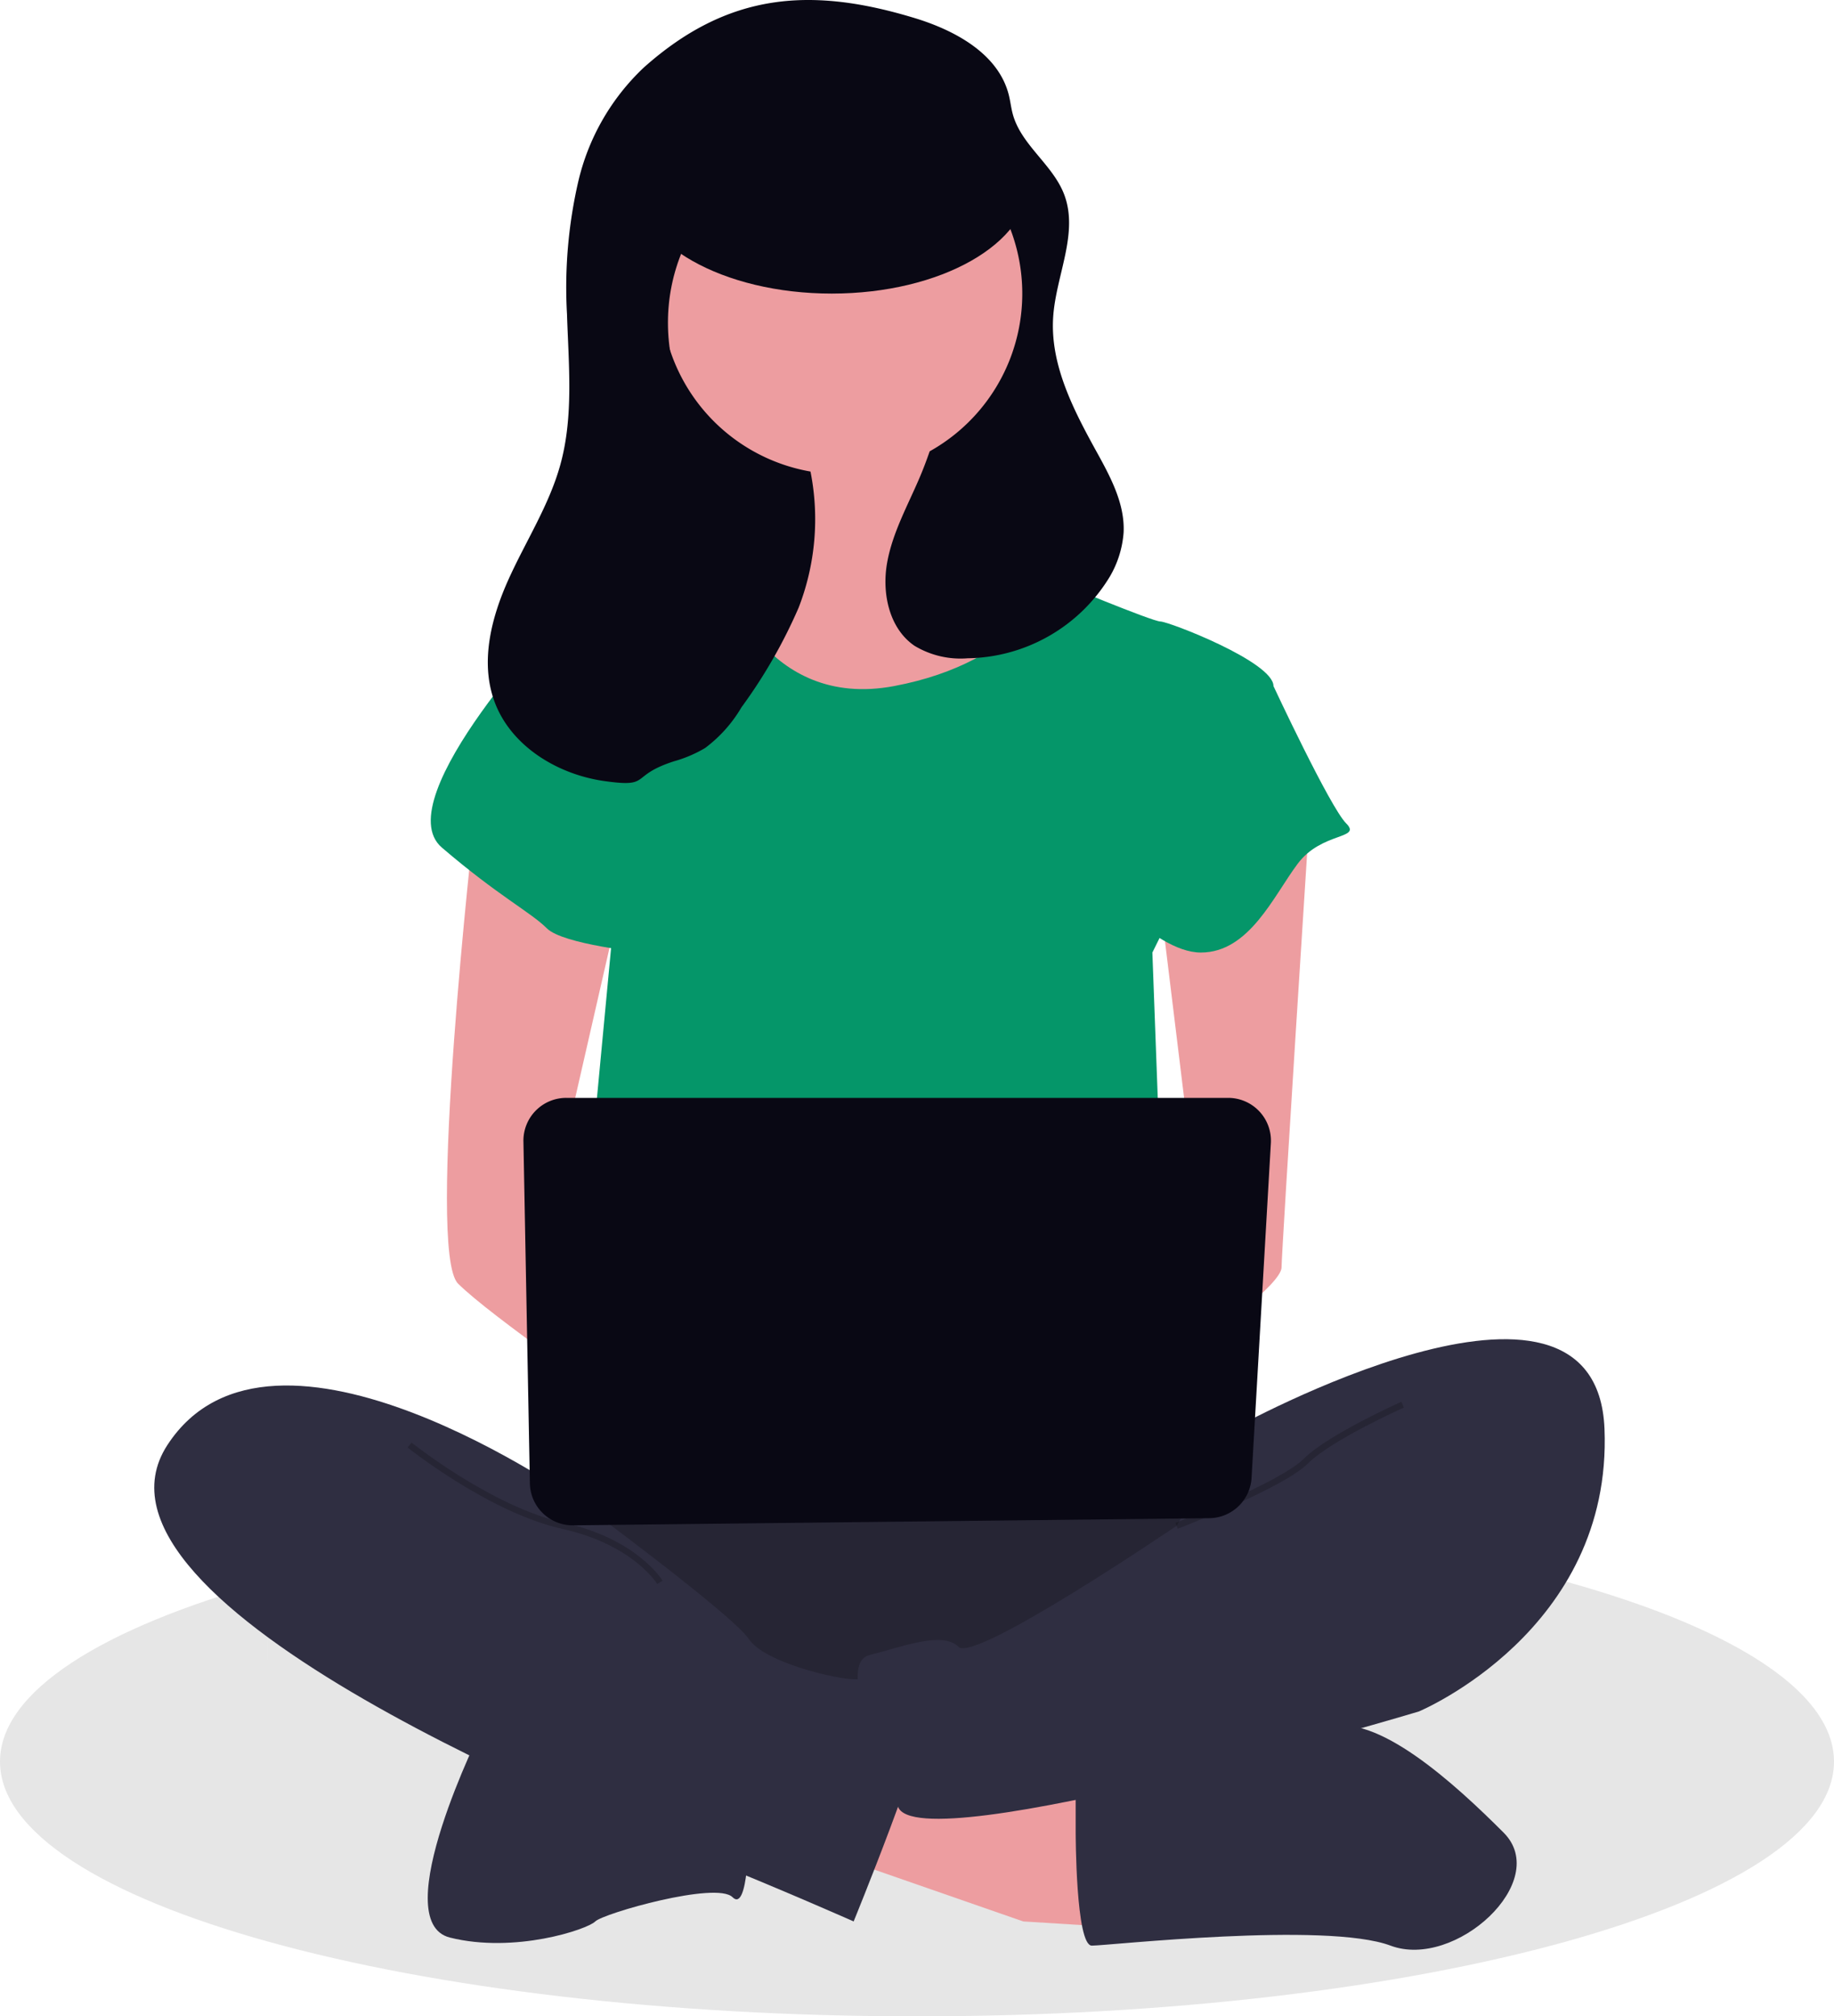 <svg artist="Katerina Limpitsouni" height="640.76" role="img" source="https://undraw.co/"
    viewBox="0 0 582.834 640.76" width="582.834" xmlns="http://www.w3.org/2000/svg">
    <g transform="translate(-730.163 -282.736)">
        <path
            d="M966.953,643.379C874.023,685.635,754.34,682.64,754.34,682.64H624.821V657.91c52.779-14.733,125.755-23.84,206.421-23.84a945.777,945.777,0,0,1,135.712,9.309Z"
            opacity="0.1" transform="translate(190.339 127.527)" />
        <path
            d="M1186.656,708.006c0,44.725-130.49,80.95-291.417,80.95s-291.417-36.225-291.417-80.95c0-22.3,32.461-42.5,85-57.11v24.73H818.337s119.683,2.995,212.613-39.261C1123.515,649.884,1186.656,676.881,1186.656,708.006Z"
            opacity="0.1" transform="translate(126.342 134.54)" />
        <rect fill="#090814" height="124.215" transform="translate(934.806 338.513)"
            width="123.994" />
        <path
            d="M694.753,561.941s10.263,35.921-7.7,38.487a70.111,70.111,0,0,0-30.79,12.829l33.356,43.619H751.2l38.487-38.487s-51.316-38.487-41.053-61.58S694.753,561.941,694.753,561.941Z"
            fill="#ed9da0" transform="translate(286.165 -135.584)" />
        <path d="M536.239,554.651l59.016,20.525,41.049,2.566-2.566-35.921-84.669-25.042Z"
            fill="#ed9da0" transform="translate(460.072 318.157)" />
        <path
            d="M688.28,685.3s0,35.921,5.132,35.921,74.408-7.7,94.935,0S839.663,700.7,824.268,685.3s-40.506-38.487-56.175-33.356-79.814,17.961-79.814,17.961Z"
            fill="#2f2e41" transform="translate(383.726 179.807)" />
        <path
            d="M654.726,651.4s-30.79,61.58-10.263,66.711,43.619-2.566,46.185-5.132,38.487-12.829,43.619-7.7,5.131-20.527,5.131-20.527Z"
            fill="#2f2e41" transform="translate(228.692 180.356)" />
        <path
            d="M667.627,630.48s-48.751,66.712-12.829,84.672,207.831,17.961,220.66,0,17.961-74.409,0-79.541S667.627,630.48,667.627,630.48Z"
            fill="#2f2e41" transform="translate(241.449 116.604)" />
        <path
            d="M667.627,630.48s-48.751,66.712-12.829,84.672,207.831,17.961,220.66,0,17.961-74.409,0-79.541S667.627,630.48,667.627,630.48Z"
            opacity="0.2" transform="translate(241.449 116.604)" />
        <ellipse cx="59.014" cy="59.014" fill="#ed9da0" rx="59.014" ry="59.014"
            transform="translate(942.43 326.284)" />
        <path
            d="M648.025,571.644l51.316-10.263s12.829,41.053,53.882,33.356,51.316-33.356,51.316-33.356,30.79,12.829,33.356,12.829,35.922,12.829,35.922,20.527-38.487,84.672-38.487,84.672l5.131,138.555-189.871-5.132L663.42,676.844Z"
            fill="#059669" transform="translate(261.051 -93.972)" />
        <path
            d="M647.572,580.4s-15.395,135.989-5.132,146.252,51.316,38.487,51.316,38.487v-30.79L673.23,695.862l20.527-89.8Z"
            fill="#ed9da0" transform="translate(233.279 -36.014)" />
        <path
            d="M746.267,579.448s-8.98,139.838-8.98,144.969S714.194,747.51,706.5,747.51s-12.829-12.829-12.829-12.829l17.961-20.527L698.8,608.955Z"
            fill="#ed9da0" transform="translate(400.147 -38.914)" />
        <path
            d="M790.47,649.41s115.462-64.146,118.027,0-59.014,89.8-59.014,89.8-159.081,47.7-165.5,30.266-19.244-45.661-8.98-48.226,23.092-7.7,28.224-2.566S772.509,680.2,772.509,680.2Z"
            fill="#2f2e41" transform="translate(331.569 87.411)" />
        <path d="M768.046,626.042S744.954,636.305,737.257,644,696.2,664.53,696.2,664.53" fill="none"
            opacity="0.2" stroke="#000" stroke-miterlimit="10" stroke-width="2"
            transform="translate(407.874 103.08)" />
        <path
            d="M695.055,569.049l-15.4-5.132s-56.448,59.014-38.487,74.409,28.224,20.527,33.356,25.658,30.79,7.7,30.79,7.7Z"
            fill="#059669" transform="translate(229.416 -86.245)" />
        <path
            d="M725.152,568.354l23.092,5.132s17.961,38.487,23.092,43.619-7.7,2.566-15.395,12.829-15.4,28.224-30.79,28.224S689.23,632.5,689.23,632.5Z"
            fill="#059669" transform="translate(386.624 -72.72)" />
        <path
            d="M750.957,661.426s-97.5-69.277-130.857-17.961S763.786,764.059,789.444,774.322s48.751,20.527,48.751,20.527,23.092-56.448,23.092-66.711-17.961-10.263-23.092-10.263-28.224-5.132-33.356-12.829S750.957,661.426,750.957,661.426Z"
            fill="#2f2e41" transform="translate(163.25 98.489)" />
        <path d="M635.98,629.212s25.658,20.527,48.751,25.658,30.79,17.961,30.79,17.961" fill="none"
            opacity="0.2" stroke="#000" stroke-miterlimit="10" stroke-width="2"
            transform="translate(224.345 112.74)" />
        <path
            d="M644.921,615.809l2.05,108.638a13.6,13.6,0,0,0,13.75,13.343l202.168-2.271A13.6,13.6,0,0,0,876.314,722.7l6.137-106.367a13.6,13.6,0,0,0-13.577-14.383H658.519a13.6,13.6,0,0,0-13.6,13.856Z"
            fill="#090814" transform="translate(251.586 29.67)" />
        <g transform="translate(885.188 282.736)">
            <path
                d="M662.151,702.584c5.506-12.151,12.906-23.553,16.432-36.419,4.226-15.42,2.58-31.736,2.077-47.717a149.817,149.817,0,0,1,3.577-42.106,72.4,72.4,0,0,1,20.813-36.235c26.889-24,53.277-25.728,86.11-15.735,12.944,3.94,26.732,11.441,29.942,24.585.484,1.985.7,4.029,1.243,6,2.688,9.786,12.7,15.979,16.312,25.463,4.672,12.267-2.532,25.607-3.474,38.7-1.1,15.286,6.415,29.726,13.821,43.143,4.4,7.976,8.981,16.472,8.544,25.572a32.3,32.3,0,0,1-4.421,14.1,53.753,53.753,0,0,1-45.154,25.884,28.326,28.326,0,0,1-16.913-3.993c-8.013-5.517-10.36-16.627-8.691-26.212s6.534-18.253,10.347-27.2c1.17-2.747,2.225-5.54,3.2-8.361a57.416,57.416,0,1,0-37.873,6.424,77.777,77.777,0,0,1-3.766,43.247,163.309,163.309,0,0,1-18.16,31.664,43.707,43.707,0,0,1-11.569,12.947,41.046,41.046,0,0,1-9.856,4.209c-14.493,4.661-6.932,8.411-22.01,6.315s-30.012-11.191-35.15-25.522C653.028,728.768,656.645,714.734,662.151,702.584Z"
                fill="#090814" transform="translate(-655.498 -518.627)" />
            <ellipse cx="62.629" cy="35.49" fill="#090814" rx="62.629" ry="35.49"
                transform="translate(46.663 22.315)" />
        </g>
    </g>
</svg>